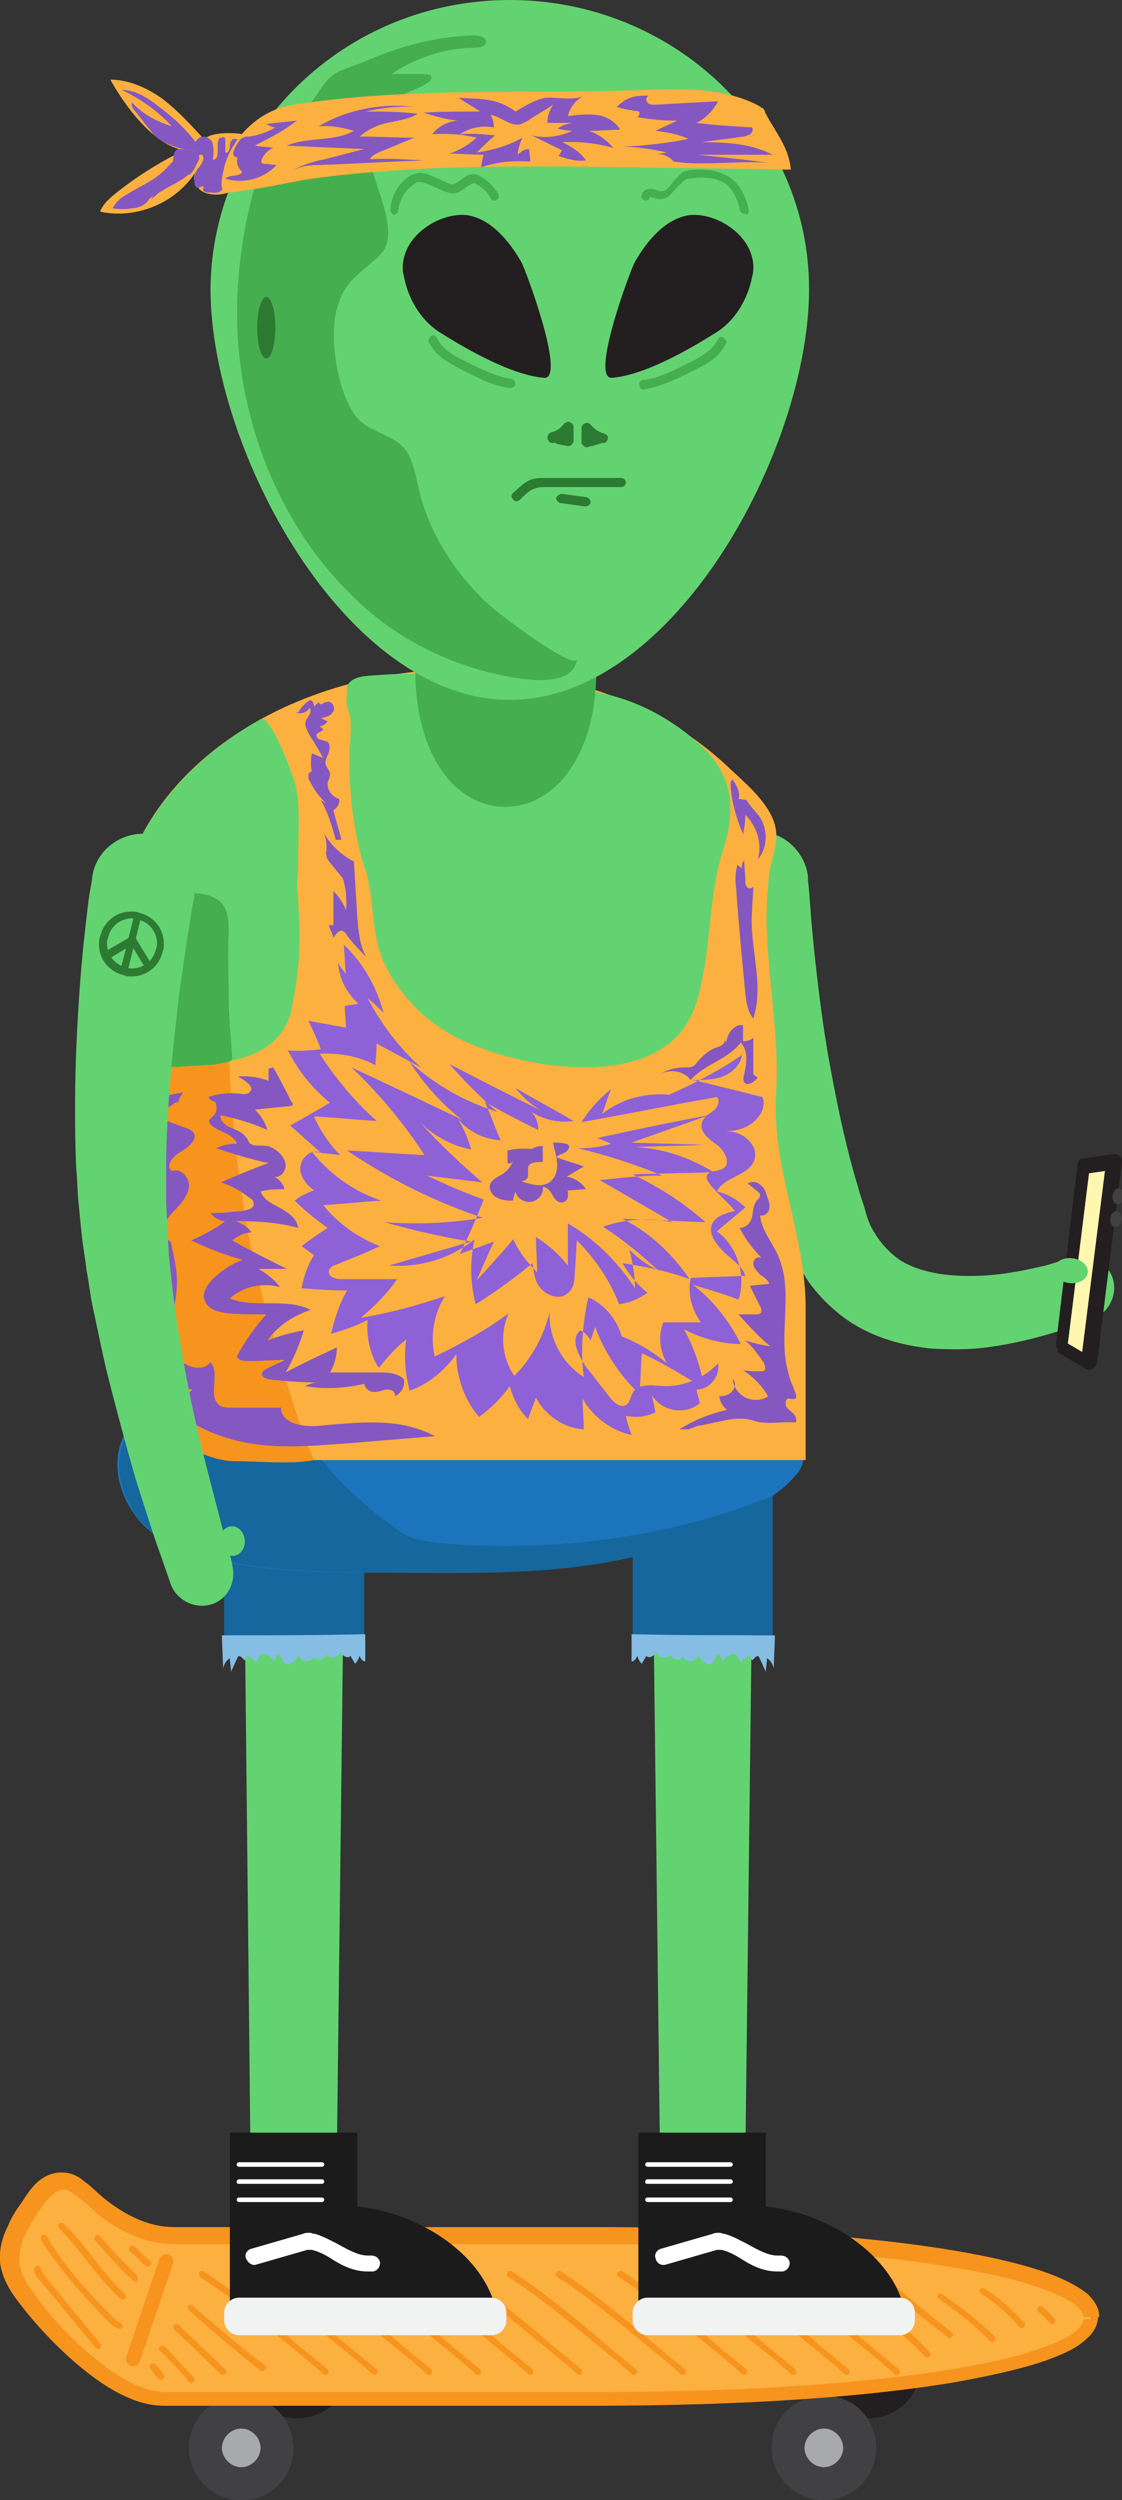 <?xml version="1.0" encoding="utf-8"?>
<!-- Generator: Adobe Illustrator 19.1.0, SVG Export Plug-In . SVG Version: 6.00 Build 0)  -->
<svg version="1.2" baseProfile="tiny" id="Layer_1" xmlns="http://www.w3.org/2000/svg" xmlns:xlink="http://www.w3.org/1999/xlink"
	 x="0px" y="0px" viewBox="-248.3 287.7 98.6 219.7" xml:space="preserve">
<rect x="-248.3" y="287.7" width="98.6" height="219.7" fill="#333333" stroke="none"/>
<g>
	<path fill="#A7A9AC" d="M-222.2,498.7c-1.7,0-3.1-1.4-3.1-3.1s1.4-3.1,3.1-3.1s3.1,1.4,3.1,3.1S-220.5,498.7-222.2,498.7z"/>
	<path fill="#231F20" d="M-222.2,493.9c0.9,0,1.7,0.8,1.7,1.7s-0.8,1.7-1.7,1.7c-0.9,0-1.7-0.8-1.7-1.7S-223.2,493.9-222.2,493.9
		 M-222.2,491c-2.5,0-4.6,2-4.6,4.6c0,2.5,2,4.6,4.6,4.6s4.6-2,4.6-4.6C-217.7,493-219.7,491-222.2,491z"/>
	<path fill="#A7A9AC" d="M-227.1,505.9c-1.7,0-3.1-1.4-3.1-3.1s1.4-3.1,3.1-3.1c1.7,0,3.1,1.4,3.1,3.1S-225.4,505.9-227.1,505.9z"/>
	<path fill="#414042" d="M-227.1,501.1c0.9,0,1.7,0.8,1.7,1.7c0,0.9-0.8,1.7-1.7,1.7c-0.9,0-1.7-0.8-1.7-1.7
		C-228.8,501.9-228,501.1-227.1,501.1 M-227.1,498.2c-2.5,0-4.6,2-4.6,4.6c0,2.5,2,4.6,4.6,4.6c2.6,0,4.6-2,4.6-4.6
		C-222.6,500.2-224.6,498.2-227.1,498.2z"/>
	<circle fill="#A7A9AC" cx="-172" cy="495.5" r="3.1"/>
	<path fill="#231F20" d="M-172,493.9c0.9,0,1.7,0.8,1.7,1.7s-0.8,1.7-1.7,1.7s-1.7-0.8-1.7-1.7S-172.9,493.9-172,493.9 M-172,491
		c-2.5,0-4.6,2-4.6,4.6c0,2.5,2,4.6,4.6,4.6c2.6,0,4.6-2,4.6-4.6C-167.4,493-169.5,491-172,491z"/>
	<circle fill="#A7A9AC" cx="-175.9" cy="502.7" r="3.1"/>
	<path fill="#414042" d="M-175.9,501.1c0.9,0,1.7,0.8,1.7,1.7c0,0.9-0.8,1.7-1.7,1.7s-1.7-0.8-1.7-1.7
		C-177.6,501.9-176.8,501.1-175.9,501.1 M-175.9,498.2c-2.5,0-4.6,2-4.6,4.6c0,2.5,2,4.6,4.6,4.6c2.5,0,4.6-2,4.6-4.6
		S-173.3,498.2-175.9,498.2z"/>
	<path fill="#FBB040" d="M-152.4,491.5c0,3.9-16.7,7.1-43.7,7.1c-1.1,0-25,0-37.7,0c-4.4,0-9.6-5.4-12-8.6c-0.8-1-1.5-2.1-1.7-3.3
		c-0.2-1.8,0.8-3.5,1.9-5c0.5-0.7,1-1.5,1.8-1.9c1.8-0.9,3.1,1,4.3,1.9c1.8,1.5,4,2.6,6.4,2.6c12.9,0,36.1,0,36.9,0
		C-169.2,484.4-152.4,487.6-152.4,491.5z"/>
	<path fill="#F7941E" d="M-152.4,491.5h-0.7c0,0.2-0.1,0.5-0.5,0.9c-0.7,0.7-2.3,1.4-4.6,2.1c-6.9,2-20.2,3.4-37.8,3.4
		c-1.1,0-25,0-37.7,0c-1.9,0-4.2-1.2-6.3-3c-2.1-1.7-4-3.8-5.1-5.4c-0.8-1-1.4-2-1.5-3c0-0.1,0-0.3,0-0.4c0-0.7,0.2-1.3,0.5-2
		c0.3-0.7,0.8-1.4,1.2-2.1c0.5-0.7,1-1.4,1.6-1.7c0.2-0.1,0.4-0.2,0.6-0.2s0.4,0.1,0.6,0.2c0.3,0.2,0.7,0.5,1.1,0.8
		c0.4,0.3,0.8,0.7,1.2,1.1c1.9,1.5,4.2,2.7,6.9,2.7l0,0v-0.7v0.7l0,0v-0.7v0.7l0,0l0,0c12.9,0,36.1,0,36.9,0
		c13.4,0,24.3,0.8,31.8,2.1c3.7,0.6,6.6,1.4,8.5,2.2c0.9,0.4,1.6,0.8,2.1,1.2c0.4,0.4,0.5,0.7,0.5,0.9h0.7h0.7c0-0.8-0.4-1.4-1-2
		c-1.1-0.9-2.8-1.7-5.2-2.4c-7.2-2.1-20.5-3.5-38.2-3.5c-0.8,0-24,0-36.9,0v0.7v-0.7l0,0l0,0c-2.2,0-4.2-1-6-2.4
		c-0.4-0.3-1-0.9-1.6-1.4c-0.3-0.2-0.6-0.5-1-0.7c-0.4-0.2-0.8-0.3-1.3-0.3c-0.4,0-0.9,0.1-1.3,0.3c-1,0.5-1.6,1.4-2.1,2.2
		c-0.5,0.7-1,1.4-1.3,2.2c-0.4,0.8-0.7,1.7-0.7,2.6c0,0.2,0,0.4,0,0.6c0.2,1.5,1,2.7,1.8,3.7c1.2,1.6,3.2,3.8,5.4,5.6
		s4.7,3.3,7.2,3.3c12.7,0,36.6,0,37.7,0c13.5,0,24.4-0.8,32-2.1c3.8-0.7,6.8-1.4,8.9-2.3c1-0.4,1.9-0.9,2.5-1.5c0.6-0.5,1-1.2,1-2
		h-0.6V491.5z"/>
	<line fill="none" x1="-236.6" y1="495" x2="-233.7" y2="486.4"/>
	<path fill="#F7941E" d="M-236,495.2l2.9-8.6c0.1-0.3-0.1-0.7-0.4-0.8c-0.3-0.1-0.7,0.1-0.8,0.4l-2.9,8.6c-0.1,0.3,0.1,0.7,0.4,0.8
		C-236.5,495.7-236.1,495.5-236,495.2"/>
	<path fill="#F7941E" d="M-230.7,487.8c2.5,1.6,4.8,3.5,7.1,5.4c1.2,1,2.5,2,3.7,3.1c0.1,0.1,0.3,0.1,0.4,0s0.1-0.3,0-0.4
		c-1.2-1-2.5-2-3.7-3.1c-2.3-1.9-4.6-3.8-7.2-5.5c-0.1-0.1-0.3-0.1-0.4,0.1C-230.8,487.5-230.8,487.7-230.7,487.8L-230.7,487.8z"/>
	<path fill="#F7941E" d="M-226.4,487.8c2.5,1.6,4.8,3.5,7.1,5.4c1.2,1,2.5,2,3.7,3.1c0.1,0.1,0.3,0.1,0.4,0s0.1-0.3,0-0.4
		c-1.2-1-2.5-2-3.7-3.1c-2.3-1.9-4.6-3.8-7.2-5.5c-0.1-0.1-0.3-0.1-0.4,0.1C-226.5,487.5-226.5,487.7-226.4,487.8L-226.4,487.8z"/>
	<path fill="#F7941E" d="M-221.6,487.8c2.5,1.6,4.8,3.5,7.1,5.4c1.2,1,2.5,2,3.7,3.1c0.1,0.1,0.3,0.1,0.4,0c0.1-0.1,0.1-0.3,0-0.4
		c-1.2-1-2.5-2-3.7-3.1c-2.3-1.9-4.6-3.8-7.2-5.5c-0.1-0.1-0.3-0.1-0.4,0.1C-221.8,487.5-221.8,487.7-221.6,487.8L-221.6,487.8z"/>
	<path fill="#F7941E" d="M-217.3,487.8c2.5,1.6,4.8,3.5,7.1,5.4c1.2,1,2.5,2,3.7,3.1c0.1,0.1,0.3,0.1,0.4,0c0.1-0.1,0.1-0.3,0-0.4
		c-1.2-1-2.5-2-3.7-3.1c-2.3-1.9-4.6-3.8-7.2-5.5c-0.1-0.1-0.3-0.1-0.4,0.1C-217.5,487.5-217.4,487.7-217.3,487.8L-217.3,487.8z"/>
	<path fill="#F7941E" d="M-212.7,487.8c2.5,1.6,4.8,3.5,7.1,5.4c1.2,1,2.5,2,3.7,3.1c0.1,0.1,0.3,0.1,0.4,0s0.1-0.3,0-0.4
		c-1.2-1-2.5-2-3.7-3.1c-2.3-1.9-4.6-3.8-7.2-5.5c-0.1-0.1-0.3-0.1-0.4,0.1C-212.9,487.5-212.8,487.7-212.7,487.8L-212.7,487.8z"/>
	<path fill="#F7941E" d="M-208.4,487.8c2.5,1.6,4.8,3.5,7.1,5.4c1.2,1,2.5,2,3.7,3.1c0.1,0.1,0.3,0.1,0.4,0c0.1-0.1,0.1-0.3,0-0.4
		c-1.2-1-2.5-2-3.7-3.1c-2.3-1.9-4.6-3.8-7.2-5.5c-0.1-0.1-0.3-0.1-0.4,0.1C-208.6,487.5-208.5,487.7-208.4,487.8L-208.4,487.8z"/>
	<path fill="#F7941E" d="M-203.6,487.8c2.5,1.6,4.8,3.5,7.1,5.4c1.2,1,2.5,2,3.7,3.1c0.1,0.1,0.3,0.1,0.4,0c0.1-0.1,0.1-0.3,0-0.4
		c-1.2-1-2.5-2-3.7-3.1c-2.3-1.9-4.6-3.8-7.2-5.5c-0.1-0.1-0.3-0.1-0.4,0.1C-203.8,487.5-203.8,487.7-203.6,487.8L-203.6,487.8z"/>
	<path fill="#F7941E" d="M-199.3,487.8c2.5,1.6,4.8,3.5,7.1,5.4c1.2,1,2.5,2,3.7,3.1c0.1,0.1,0.3,0.1,0.4,0c0.1-0.1,0.1-0.3,0-0.4
		c-1.2-1-2.5-2-3.7-3.1c-2.3-1.9-4.6-3.8-7.2-5.5c-0.1-0.1-0.3-0.1-0.4,0.1C-199.5,487.5-199.5,487.7-199.3,487.8L-199.3,487.8z"/>
	<path fill="#F7941E" d="M-193.9,487.8c2.5,1.6,4.8,3.5,7.1,5.4c1.2,1,2.5,2,3.7,3.1c0.1,0.1,0.3,0.1,0.4,0c0.1-0.1,0.1-0.3,0-0.4
		c-1.2-1-2.5-2-3.7-3.1c-2.3-1.9-4.6-3.8-7.2-5.5c-0.1-0.1-0.3-0.1-0.4,0.1C-194.1,487.5-194.1,487.7-193.9,487.8L-193.9,487.8z"/>
	<path fill="#F7941E" d="M-189.6,487.8c2.5,1.6,4.8,3.5,7.1,5.4c1.2,1,2.5,2,3.7,3.1c0.1,0.1,0.3,0.1,0.4,0c0.1-0.1,0.1-0.3,0-0.4
		c-1.2-1-2.5-2-3.7-3.1c-2.3-1.9-4.6-3.8-7.2-5.5c-0.1-0.1-0.3-0.1-0.4,0.1C-189.8,487.5-189.7,487.7-189.6,487.8L-189.6,487.8z"/>
	<path fill="#F7941E" d="M-184.9,487.8c2.5,1.6,4.8,3.5,7.1,5.4c1.2,1,2.5,2,3.7,3.1c0.1,0.1,0.3,0.1,0.4,0c0.1-0.1,0.1-0.3,0-0.4
		c-1.2-1-2.5-2-3.7-3.1c-2.3-1.9-4.6-3.8-7.2-5.5c-0.1-0.1-0.3-0.1-0.4,0.1C-185,487.5-185,487.7-184.9,487.8L-184.9,487.8z"/>
	<path fill="#F7941E" d="M-180.5,487.8c2.5,1.6,4.8,3.5,7.1,5.4c1.2,1,2.5,2,3.7,3.1c0.1,0.1,0.3,0.1,0.4,0c0.1-0.1,0.1-0.3,0-0.4
		c-1.2-1-2.5-2-3.7-3.1c-2.3-1.9-4.6-3.8-7.2-5.5c-0.1-0.1-0.3-0.1-0.4,0.1C-180.7,487.5-180.7,487.7-180.5,487.8L-180.5,487.8z"/>
	<path fill="#F7941E" d="M-174.8,488c2.6,2.4,5.5,4.3,7.8,6.8c0.1,0.1,0.3,0.1,0.4,0c0.1-0.1,0.1-0.3,0-0.4
		c-2.4-2.6-5.3-4.5-7.9-6.9c-0.1-0.1-0.3-0.1-0.4,0C-175,487.7-175,487.9-174.8,488L-174.8,488z"/>
	<path fill="#F7941E" d="M-170.3,488.3c0.2,0.6,0.7,1,1.1,1.4c1.4,1.2,2.8,2.3,4.2,3.4c0.1,0.1,0.3,0.1,0.4-0.1
		c0.1-0.1,0.1-0.3-0.1-0.4c-1.4-1.1-2.8-2.2-4.2-3.4c-0.4-0.3-0.8-0.7-0.9-1.1c-0.1-0.2-0.2-0.3-0.4-0.2
		C-170.3,487.9-170.4,488.1-170.3,488.3L-170.3,488.3z"/>
	<path fill="#F7941E" d="M-165.8,489.7c1.6,1.1,3.1,2.3,4.5,3.7c0.1,0.1,0.3,0.1,0.4,0c0.1-0.1,0.1-0.3,0-0.4
		c-1.4-1.4-3-2.6-4.6-3.7c-0.1-0.1-0.3-0.1-0.4,0.1C-166,489.4-165.9,489.6-165.8,489.7L-165.8,489.7z"/>
	<path fill="#F7941E" d="M-162,489.3c1.2,0.8,2.4,1.8,3.3,2.9c0.1,0.1,0.3,0.1,0.4,0c0.1-0.1,0.1-0.3,0-0.4c-1-1.1-2.2-2.2-3.5-3
		c-0.1-0.1-0.3-0.1-0.4,0.1C-162.2,489-162.2,489.2-162,489.3L-162,489.3z"/>
	<path fill="#F7941E" d="M-157.1,490.8c0.4,0.3,0.7,0.6,1,1c0.1,0.1,0.3,0.2,0.4,0.1c0.1-0.1,0.2-0.3,0.1-0.4
		c-0.3-0.4-0.7-0.8-1.1-1.1c-0.1-0.1-0.3-0.1-0.4,0.1C-157.2,490.5-157.2,490.7-157.1,490.8L-157.1,490.8z"/>
	<path fill="#F7941E" d="M-231.7,490.7c2,1.8,4.1,3.6,6.3,5.3c0.1,0.1,0.3,0.1,0.4-0.1c0.1-0.1,0.1-0.3-0.1-0.4
		c-2.2-1.7-4.2-3.4-6.3-5.2c-0.1-0.1-0.3-0.1-0.4,0C-231.8,490.4-231.8,490.6-231.7,490.7L-231.7,490.7z"/>
	<path fill="#F7941E" d="M-233,492.4c1.4,1.3,2.7,2.6,4.1,3.9c0.1,0.1,0.3,0.1,0.4,0c0.1-0.1,0.1-0.3,0-0.4
		c-1.4-1.3-2.7-2.6-4.1-3.9c-0.1-0.1-0.3-0.1-0.4,0C-233.1,492.1-233.1,492.3-233,492.4L-233,492.4z"/>
	<path fill="#F7941E" d="M-234.2,494.3c0.9,0.9,1.7,1.7,2.5,2.7c0.1,0.1,0.3,0.1,0.4,0c0.1-0.1,0.1-0.3,0-0.4
		c-0.8-0.9-1.7-1.8-2.5-2.7c-0.1-0.1-0.3-0.1-0.4,0C-234.4,494-234.4,494.2-234.2,494.3L-234.2,494.3z"/>
	<path fill="#F7941E" d="M-235.1,495.8c0.2,0.3,0.4,0.6,0.7,0.9c0.1,0.1,0.3,0.2,0.4,0.1s0.2-0.3,0.1-0.4c-0.2-0.3-0.4-0.6-0.7-0.9
		c-0.1-0.1-0.3-0.2-0.4-0.1C-235.2,495.5-235.2,495.7-235.1,495.8L-235.1,495.8z"/>
	<path fill="#F7941E" d="M-237.3,489.3c-2-1.8-3.4-4.3-5.4-6.2c-0.1-0.1-0.3-0.1-0.4,0c-0.1,0.1-0.1,0.3,0,0.4
		c1.9,1.9,3.3,4.3,5.4,6.2c0.1,0.1,0.3,0.1,0.4,0C-237.2,489.6-237.2,489.4-237.3,489.3L-237.3,489.3z"/>
	<path fill="#F7941E" d="M-237.7,491.8c-0.3-0.1-0.5-0.3-0.8-0.6c-2.1-2.1-4.2-4.4-5.7-7c-0.1-0.1-0.3-0.2-0.4-0.1
		c-0.1,0.1-0.2,0.3-0.1,0.4c1.6,2.6,3.7,4.9,5.8,7.1c0.3,0.3,0.6,0.6,1,0.7c0.2,0.1,0.3,0,0.4-0.2
		C-237.5,492.1-237.6,491.9-237.7,491.8L-237.7,491.8z"/>
	<path fill="#F7941E" d="M-239.5,493.6c-1.6-1.9-3.2-3.9-4.8-5.8c-0.2-0.3-0.4-0.5-0.4-0.7s-0.2-0.3-0.3-0.3c-0.2,0-0.3,0.2-0.3,0.3
		c0,0.5,0.3,0.8,0.6,1.1c1.6,1.9,3.2,3.9,4.8,5.8c0.1,0.1,0.3,0.2,0.4,0C-239.4,494-239.4,493.8-239.5,493.6L-239.5,493.6z"/>
	<path fill="#F7941E" d="M-235.1,486.4c-0.5-0.4-0.9-0.9-1.4-1.3c-0.1-0.1-0.3-0.1-0.4,0c-0.1,0.1-0.1,0.3,0,0.4
		c0.5,0.4,0.9,0.9,1.4,1.3c0.1,0.1,0.3,0.1,0.4,0C-235,486.7-235,486.5-235.1,486.4L-235.1,486.4z"/>
	<path fill="#F7941E" d="M-236.3,487.6c-1.1-1.1-2.2-2.2-3.2-3.4c-0.1-0.1-0.3-0.2-0.4,0c-0.1,0.1-0.2,0.3,0,0.4
		c1,1.2,2.1,2.4,3.3,3.5c0.1,0.1,0.3,0.1,0.4,0C-236.2,487.9-236.2,487.7-236.3,487.6L-236.3,487.6z"/>
	<polygon fill="#63D371" points="-182.1,419 -182.9,485.4 -190.2,485.4 -191,419 	"/>
	<rect x="-192.7" y="417.7" fill="#16679E" width="12.3" height="13.7"/>
	<rect x="-192.2" y="475.1" fill="#1B1B1B" width="11.2" height="15.7"/>
	<path fill="#1B1B1B" d="M-168.6,492.5c0-6.4-7.5-11-13.9-11c-6.4,0-9.2,4.7-9.2,11H-168.6z"/>
	<path fill="#F1F2F2" d="M-191.4,492.9h22.2c0.7,0,1.3-0.6,1.3-1.3v-0.7c0-0.7-0.6-1.3-1.3-1.3h-22.2c-0.7,0-1.3,0.6-1.3,1.3v0.7
		C-192.7,492.3-192.1,492.9-191.4,492.9z"/>
	<path fill="#FFFFFF" d="M-189.8,486.7l4.5-1.3c0.1,0,0.2,0,0.2,0h0.2c0.5,0.1,1.1,0.4,1.6,0.7c0.9,0.6,2,1.2,3.3,1.2
		c0.2,0,0.3,0,0.5,0c0.4-0.1,0.6-0.4,0.6-0.8c-0.1-0.4-0.4-0.6-0.8-0.6c-0.1,0-0.2,0-0.3,0c-0.8,0-1.7-0.5-2.6-1
		c-0.6-0.3-1.3-0.7-2-0.9c-0.2,0-0.3-0.1-0.5-0.1s-0.4,0-0.6,0.1l-4.5,1.3c-0.4,0.1-0.6,0.5-0.5,0.8
		C-190.6,486.6-190.2,486.8-189.8,486.7L-189.8,486.7z"/>
	<path fill="#FFFFFF" d="M-191.4,479.6h7.3c0.1,0,0.2-0.1,0.2-0.2c0-0.1-0.1-0.2-0.2-0.2h-7.3c-0.1,0-0.2,0.1-0.2,0.2
		C-191.6,479.6-191.5,479.6-191.4,479.6"/>
	<path fill="#FFFFFF" d="M-191.4,478.1h7.3c0.1,0,0.2-0.1,0.2-0.2c0-0.1-0.1-0.2-0.2-0.2h-7.3c-0.1,0-0.2,0.1-0.2,0.2
		C-191.6,478-191.5,478.1-191.4,478.1"/>
	<path fill="#FFFFFF" d="M-191.4,481.2h7.3c0.1,0,0.2-0.1,0.2-0.2c0-0.1-0.1-0.2-0.2-0.2h-7.3c-0.1,0-0.2,0.1-0.2,0.2
		C-191.6,481.1-191.5,481.2-191.4,481.2"/>
	<path fill="#63D371" d="M-177.3,365c0,0,0.1,0.8,0.2,2.3c0.1,1.5,0.3,3.6,0.6,6.2c0.3,2.6,0.7,5.6,1.3,8.7c0.6,3.2,1.3,6.5,2.3,9.8
		c0.2,0.8,0.5,1.5,0.7,2.3c0.1,0.4,0.3,0.9,0.4,1.1c0.1,0.2,0.2,0.4,0.4,0.7c0.6,1,1.4,1.8,2.3,2.4c2,1.2,4.7,1.4,7,1.3
		s4.4-0.6,5.7-0.9c1.4-0.4,2.1-0.7,2.1-0.6c1.4-0.6,3.1,0.1,3.7,1.5c0.6,1.4-0.1,3.1-1.5,3.7c-0.1,0-1,0.4-2.6,1
		c-1.6,0.5-3.9,1.2-6.9,1.6c-1.5,0.2-3.1,0.2-4.9,0.1c-1.8-0.2-3.8-0.6-5.8-1.6c-1-0.5-1.9-1.1-2.8-1.9c-0.9-0.8-1.7-1.7-2.3-2.6
		c-0.3-0.5-0.6-1-0.9-1.6c-0.3-0.6-0.4-0.9-0.6-1.4l-0.1-0.2v-0.1l0,0l-0.1-0.2l-0.1-0.3l-0.2-0.7l-0.5-1.3
		c-2.4-7-3.9-14.1-4.9-19.5c-0.5-2.7-0.8-4.9-1-6.5c-0.1-0.8-0.2-1.4-0.2-1.9c0-0.4-0.1-0.7-0.1-0.7c-0.3-2.4,1.5-4.6,3.9-4.9
		c2.4-0.3,4.6,1.5,4.9,3.9V365L-177.3,365z"/>
	<polygon fill="#FFF7B0" points="-155.1,406 -153.1,390.2 -150.4,389.8 -152.6,407.5 	"/>
	<path fill="#231F20" d="M-155.1,406l0.6,0.1l1.9-15.3l1.4-0.2l-2,15.9l-1.7-1L-155.1,406l0.6,0.1L-155.1,406l-0.3,0.5l2.5,1.5
		c0.2,0.1,0.4,0.1,0.6,0c0.2-0.1,0.3-0.3,0.4-0.5l2.2-17.7c0-0.2,0-0.4-0.2-0.5c-0.1-0.1-0.3-0.2-0.5-0.2l-2.7,0.4
		c-0.3,0-0.5,0.3-0.5,0.5l-1.9,15.8c0,0.2,0.1,0.5,0.3,0.6L-155.1,406z"/>
	
		<ellipse transform="matrix(0.122 -0.993 0.993 0.122 -521.844 195.644)" fill="#414042" cx="-150.3" cy="392.9" rx="0.7" ry="0.5"/>
	
		<ellipse transform="matrix(0.122 -0.993 0.993 0.122 -524.007 197.204)" fill="#414042" cx="-150.5" cy="394.9" rx="0.7" ry="0.5"/>
	
		<ellipse transform="matrix(-0.994 -0.11 0.11 -0.994 -351.507 779.387)" fill="#63D371" cx="-154.3" cy="399.4" rx="1.5" ry="1.1"/>
	<polygon fill="#63D371" points="-218,419 -218.8,485.4 -226.2,485.4 -226.9,419 	"/>
	<rect x="-228.6" y="419" fill="#16679E" width="12.3" height="13.7"/>
	<path fill="#1C75BC" d="M-204.2,414.1c0.1,0,0.3,0,0.4,0.1c4.3,0.6,8.6,0.9,12.8,0.9c2.1,0,4-0.5,6-0.7c2-0.2,4.1-0.1,6.1,0.1
		c0.3,0,0.7,0.1,0.9,0.4c0.5,0.7,0.3,1.5-0.1,2.1c-0.3,0.4-0.7,0.8-1.1,1.2c-3.7,3.2-9.1,4.5-13.8,5.5c-7.4,1.6-15.1,2.2-22.7,2.2
		c-6.8,0-16.3-0.3-20.1-4.3c-3.1-3.3-3.6-9.4,3.2-11.1c1.4-0.4,2.9-0.4,4.4-0.4C-219.7,410.2-212.2,412.8-204.2,414.1z"/>
	<path fill="#16679E" d="M-235.7,421.6c-3.6-3.8-3.4-11.3,6.7-11.5c4.3-0.1,6,1.3,7.3,3.5c1.9,3.1,4.4,5.6,7.9,8.2
		c0.5,0.4,1.1,0.8,1.9,1.1c0.7,0.2,1.5,0.3,2.3,0.4c10.5,0.9,20.8-0.7,29.3-4.2c-4.1,3-8.1,4.6-13.7,5.7c-6.9,1.4-14.4,1.1-21.7,1.1
		C-222.4,425.8-231.9,425.6-235.7,421.6z"/>
	<path fill="#FBB040" d="M-180.9,369.8c-0.1-1.8,0-3.5,0.2-5.3c0.2-1.5,0.9-2.8,0.5-4.3c-0.5-1.9-2.5-3.6-3.9-4.9
		c-6.2-6-15.1-8.8-23.7-8.8c-16.6,0.1-30.2,10.4-30.2,23.2c0.3,4.7,0.6,9.4,1,14.2c0.6,8,1.1,16.1,1.7,24.1c0,0.7,0,1.6,0.1,2.3
		c0.3,1,1.4,2.1,2.2,2.7c1.9,1.7,4.4,2.9,7,3c1.8,0,3.5,0,5.3,0c4.2,0,8.3,0,12.5,0c7.9,0,15.8,0,23.7,0c2.3,0,4.7,0,7,0
		c0,0,0-12.6,0-13.4c0-6.4-3-12.3-2.6-18.8C-179.8,379.2-180.7,374.5-180.9,369.8z"/>
	<path fill="#63D371" d="M-222.1,363c0-2.1,0.2-4.2-0.2-6.2c-0.1-0.6-2.2-6.4-3.1-5.9c-7.6,4.3-12.6,11.1-12.6,18.8l0.8,11.5
		c0.6,0.1,1.3,0.1,1.9,0.1c4.5,0,11.8,0.5,12.7-5.3c0.3-1.7,0.6-3.4,0.6-5.2c0.1-1.8-0.1-3.7-0.2-5.5
		C-222.1,364.6-222.1,363.8-222.1,363z"/>
	<path fill="#F7941E" d="M-220.7,416c-2.1,0.4-4.7,0.1-6.9,0.1c-2.2,0-4.8-1.4-6.4-2.8c-1.4-1.2-1.1-3.5-1.2-5.3
		c-0.2-2.2-0.3-4.5-0.5-6.7c-0.3-4.4-0.7-8.8-1-13.2c-0.3-3.8-0.6-7.5-0.9-11.3c-0.2-3.2-1.3-6.6,2.3-8c1.3-0.5,2.8-0.6,4.2-0.5
		c1,0.1,2.1,0.3,2.5,1.2c0.2,0.4,0.2,1,0.2,1.5c0,7.3,0.3,14.7,1.4,22c1.1,7.4,3.3,14.4,5.6,21.6C-221.1,415-220.9,415.5-220.7,416z
		"/>
	<path fill="#45AF4F" d="M-235.2,381.5c1.7,0,3.3-0.1,5-0.2c0.4,0,2-0.2,2.2-0.4c0.1-0.1,0.1-0.3,0.1-0.4c-0.1-1.7-0.3-3.3-0.3-5
		c0-1.9-0.1-3.9,0-5.8c0-0.6,0-1.3-0.2-1.9c-0.4-1.2-1.6-1.5-2.5-1.6c-1.4-0.1-2.9-0.1-4.2,0.6c-1.6,0.8-2.3,2.2-2.5,3.8
		c-0.2,1.2,0.1,2.7,0.2,3.9c0.1,2.3,0.3,4.5,0.4,6.8v0.1h0.2C-236.4,381.5-235.8,381.5-235.2,381.5z"/>
	<path fill="#63D371" d="M-216.9,361.5c0.2,0.9,0.4,1.8,0.7,2.6c0.9,2.9,0.4,5.9,1.9,8.7c1.4,2.7,3.7,4.9,6.4,6.2
		c5.1,2.5,15.9,4.5,19.8-1.1c0.9-1.3,1.3-3,1.6-4.6c0.7-3.7,0.6-7.5,1.8-11.1c1-3.2,0.9-6.1-1.7-8.7c-2.8-2.7-6.4-4.6-10.3-5.1
		c-4.7-0.6-9.3-1.5-14.1-1.5c-1.3,0-2.6,0-4,0.1c-0.9,0.1-2.2,0-2.8,0.7l-0.2,0.2v0.3c0,0.5-0.1,1.1,0,1.6c0.1,0.4,0.3,0.8,0.3,1.2
		c0.1,1.1-0.1,2.1-0.1,3.2C-217.6,356.7-217.4,359.1-216.9,361.5z"/>
	<path fill="#45AF4F" d="M-211.9,332.8l0.1,13.9c0,7.3,3.5,11.9,7.9,11.9c4.4,0,8-4.6,8-11.9v-13.9H-211.9z"/>
	<path fill="#FBB040" d="M-225.9,302.2c0.5-1-0.1-2.4-1.1-2.7c-0.4-0.1-0.9-0.1-1.3-0.1c-0.7,0-1.5,0.1-2.1,0.5
		c-1.1-1.2-2.3-2.5-3.6-3.5c-1.4-1-3-1.7-4.6-1.7c1.2,2.2,3.8,5.8,6.5,6.2c-2.1,1-4,2.2-5.8,3.6c-0.6,0.5-1.3,1-1.6,1.8
		c3.2,0.7,6.7-0.8,8.4-3.5c-0.3,0.5-0.1,1.1,0.3,1.5s1,0.5,1.5,0.5c1.2,0,2.5-0.7,3.1-1.8c0.2-0.3,0.2-0.6,0.2-1"/>
	<path fill="#8557C1" d="M-231,300c-0.2,0.3-0.3,0.7-0.2,1c-0.4-0.1-0.9-0.2-1.3-0.2c-0.1,0-0.3,0-0.4,0.2c-0.1,0.1-0.1,0.2-0.1,0.3
		c-0.1,0.3-0.1,0.6-0.1,1c0,0.2,0,0.4-0.1,0.6c-0.1,0.2-0.2,0.4-0.4,0.6c-0.8,0.8-2.1,1.2-2.7,2.2c0.5-0.3,1-0.6,1.5-0.8
		c-0.1,0.1-0.2,0.2-0.2,0.3c0.5-0.4,0.9-0.8,1.4-1.2c0.6-0.5,1.2-1.1,1.2-1.8c-0.1,0.1-0.2,0.2-0.4,0.3c0.3-0.2,0.5-0.4,0.8-0.5
		c0,0.2,0,0.4,0,0.6c0-0.3,0.1-0.7,0.3-1c0.2,0.1,0.2,0.5,0.2,0.7c-0.1,0.3-0.2,0.5-0.2,0.8c0.5-0.4,0.8-1.1,0.8-1.7
		c0.1-0.1,0.2-0.1,0.4-0.1c0.1,0.2,0.1,0.4,0,0.6c-0.1,0.2-0.2,0.4-0.4,0.6c-0.3,0.4-0.4,0.8-0.3,1.3c0,0.2,0.1,0.4,0.3,0.4
		c0.2,0,0.3-0.2,0.5-0.1c0,0.1-0.1,0.3,0,0.4l0.2,0.1c0.3,0,0.8,0.1,1.1,0c0.2-0.1,0.3-0.2,0.5-0.4c0.4-0.4,0.8-0.9,1.1-1.4
		c0.4-0.5,0.7-1,0.6-1.6c0-0.5-0.1-1.2-0.7-1.3h-0.2c-0.2,0.1-0.3,0.4-0.3,0.6c0,0.3-0.1,0.6-0.3,0.6h-0.1V301c0-0.3,0-0.5,0-0.8
		c0-0.1,0-0.2,0-0.3c0-0.1-0.2-0.2-0.3-0.1h-0.2c-0.3,0.4-0.1,1.1-0.2,1.6c-0.1,0.2-0.2,0.4-0.4,0.3c0.1-0.4,0.1-1.3-0.1-1.6
		C-230.1,299.6-230.7,299.6-231,300z"/>
	<path fill="#63D371" d="M-177.2,313.1c0,14-11.8,36.1-26.3,36.1s-26.3-22.1-26.3-36.1c0.1-14,11.8-25.4,26.3-25.4
		S-177.2,299.1-177.2,313.1z"/>
	<path fill="#45AF4F" d="M-197.6,345.6c-0.4,3.5-8.3,1.1-10,0.5c-3.5-1.2-6.9-3.2-9.7-6c-5.7-5.5-9.5-13.7-10.1-22.6
		c-0.4-6.2,0.9-12.8,3.1-18.2c0.5-1.3,1.9-1.4,2.9-2.2c1-0.8,1.4-2.2,2.5-2.9c0.8-0.5,2-0.8,2.9-1.2c3-1.3,6.1-2.1,9.4-2.2
		c0.4,0,1.1,0.2,1,0.6c0,0.4-0.6,0.5-1,0.5c-2.6,0-5.2,0.9-7.3,2.3c1,0,1.9,0,2.9,0c0.3,0,0.7,0.1,0.6,0.4c0,0.1-0.1,0.2-0.2,0.3
		c-1,0.7-2.4,1-3.4,1.7c-1.3,0.9-1.9,2.6-1.9,4.1c-0.1,2.6,3.1,7.3,1,9.4c-1.7,1.7-3.3,2.2-3.9,5.2c-0.5,2.6,0.2,6.5,1.5,8.6
		c1.2,1.9,3.3,1.7,4.6,3.3c0.7,0.9,0.9,2.2,1.2,3.4c0.8,3.7,3,7.1,5.4,9.5C-205.6,340.9-197.7,346.8-197.6,345.6z"/>
	<path fill="#2D7A33" d="M-199.7,326.2c0.5-0.2,1-0.5,1.4-1c0,0.4,0,0.9,0,1.3c-0.4-0.1-0.8-0.2-1.1-0.3"/>
	<path fill="#2D7A33" d="M-199.6,326.6c0.6-0.2,1.2-0.6,1.6-1.1l-0.3-0.3h-0.4c0,0.4,0,0.9,0,1.3h0.4l0.1-0.4
		c-0.4-0.1-0.8-0.2-1.1-0.3c-0.2,0-0.4,0.1-0.5,0.3C-199.9,326.4-199.8,326.6-199.6,326.6c0.4,0.2,0.8,0.2,1.2,0.3
		c0.1,0,0.2,0,0.3-0.1c0.1-0.1,0.2-0.2,0.2-0.3c0-0.4,0-0.9,0-1.3c0-0.2-0.1-0.3-0.3-0.4s-0.3,0-0.5,0.1c-0.3,0.4-0.7,0.7-1.2,0.8
		c-0.2,0.1-0.3,0.3-0.3,0.5C-200.1,326.6-199.8,326.7-199.6,326.6L-199.6,326.6z"/>
	<path fill="#2D7A33" d="M-195.3,326.2c-0.5-0.2-1-0.5-1.4-1c0,0.4,0,0.9,0,1.3c0.4-0.1,0.8-0.2,1.1-0.3"/>
	<path fill="#2D7A33" d="M-195.2,325.8c-0.4-0.1-0.9-0.4-1.2-0.8c-0.1-0.1-0.3-0.2-0.5-0.1c-0.2,0.1-0.3,0.2-0.3,0.4
		c0,0.4,0,0.9,0,1.3c0,0.1,0.1,0.2,0.2,0.3c0.1,0.1,0.2,0.1,0.3,0.1c0.4-0.1,0.8-0.2,1.1-0.3c0.2,0,0.4-0.3,0.3-0.5
		c0-0.2-0.3-0.4-0.5-0.3c-0.4,0.1-0.8,0.2-1.1,0.3l0.1,0.4h0.4c0-0.4,0-0.9,0-1.3h-0.4l-0.2,0.2c0.4,0.5,1,0.9,1.6,1.1
		c0.2,0.1,0.4,0,0.5-0.3C-194.8,326.1-194.9,325.9-195.2,325.8L-195.2,325.8z"/>
	<path fill="#2D7A33" d="M-193.7,329.7c-2.2,0-4.4,0-6.6,0h-0.1c-0.3,0-0.7,0-1.1,0.1c-0.7,0.2-1.2,0.8-1.7,1.2
		c-0.2,0.2-0.2,0.4,0,0.6c0.2,0.2,0.4,0.2,0.6,0c0.5-0.5,0.9-0.9,1.4-1c0.2-0.1,0.5-0.1,0.8-0.1h0.1c2.2,0,4.4,0,6.6,0
		c0.2,0,0.4-0.2,0.4-0.4C-193.3,329.9-193.5,329.7-193.7,329.7L-193.7,329.7z"/>
	<path fill="#231F20" d="M-212.7,310c-0.2,0.6-0.3,1.3-0.1,2c0.4,2.1,1.6,4,3.3,5c3.5,2.2,6.7,3.7,9,3.9c2,0.2-1.6-9.5-2-10.2
		c-1.1-1.9-2.7-3.8-4.8-4.1C-209.4,306.4-212,307.9-212.7,310z"/>
	<path fill="#45AF4F" d="M-210.6,317.8c0.6,1.2,1.8,1.8,2.7,2.3c1.4,0.7,2.8,1.5,4.4,1.7c0.2,0,0.4-0.1,0.5-0.3
		c0-0.2-0.1-0.4-0.3-0.5c-1.4-0.2-2.8-0.9-4.2-1.6c-1-0.5-1.9-1-2.4-2c-0.1-0.2-0.3-0.3-0.5-0.2
		C-210.6,317.4-210.7,317.6-210.6,317.8L-210.6,317.8z"/>
	<path fill="#45AF4F" d="M-213.3,306.2c0.1-1,0.7-1.9,1.5-2.4c0.1-0.1,0.2-0.1,0.4-0.1c0.3,0,0.7,0.2,1.2,0.4c0.5,0.2,1,0.5,1.6,0.6
		h0.1c0.5,0,0.8-0.3,1.1-0.5c0.3-0.2,0.6-0.4,0.7-0.4h0.1c0.6,0.3,1.1,0.7,1.4,1.3c0.1,0.2,0.3,0.3,0.5,0.2s0.3-0.3,0.2-0.5
		c-0.4-0.8-1.1-1.4-1.8-1.7c-0.1-0.1-0.3-0.1-0.4-0.1c-0.5,0-0.8,0.3-1.1,0.5c-0.3,0.2-0.6,0.4-0.7,0.4l0,0c-0.4,0-0.8-0.3-1.3-0.5
		c-0.5-0.2-1-0.5-1.6-0.5c-0.3,0-0.5,0.1-0.8,0.2c-1,0.6-1.7,1.7-1.8,3c0,0.2,0.1,0.4,0.4,0.5C-213.5,306.5-213.3,306.4-213.3,306.2
		L-213.3,306.2z"/>
	<path fill="#231F20" d="M-182.3,310c0.2,0.6,0.3,1.3,0.1,2c-0.4,2.1-1.6,4-3.3,5c-3.5,2.2-6.7,3.7-9,3.9c-2,0.2,1.6-9.5,2-10.2
		c1.1-1.9,2.7-3.8,4.8-4.1C-185.6,306.4-183,307.9-182.3,310z"/>
	<path fill="#45AF4F" d="M-185.2,317.5c-0.4,0.9-1.4,1.5-2.4,2c-1.4,0.7-2.7,1.4-4.2,1.6c-0.2,0-0.4,0.2-0.3,0.5
		c0,0.2,0.2,0.4,0.5,0.3c1.6-0.3,3-1,4.4-1.7c1-0.5,2.1-1.1,2.7-2.3c0.1-0.2,0-0.4-0.2-0.5C-184.8,317.2-185.1,317.3-185.2,317.5
		L-185.2,317.5z"/>
	<path fill="#45AF4F" d="M-182.5,306.2c-0.2-1.2-0.8-2.4-1.8-3c-0.7-0.4-1.5-0.6-2.3-0.6c-0.4,0-0.9,0-1.3,0.1
		c-0.3,0-0.5,0.2-0.7,0.4c-0.3,0.3-0.6,0.6-0.8,0.9c-0.2,0.3-0.5,0.5-0.6,0.5h-0.2c-0.1,0-0.2,0-0.4-0.1c-0.1,0-0.3-0.1-0.5-0.1
		c-0.1,0-0.3,0-0.5,0.1c-0.1,0.1-0.3,0.2-0.3,0.4c-0.1,0.2,0,0.4,0.2,0.5c0.2,0.1,0.4,0,0.5-0.2V305l0,0l0,0l0,0l0,0l0,0l0,0l0,0
		c0,0,0.2,0,0.3,0.1c0.2,0,0.3,0.1,0.6,0.1c0.2,0,0.3,0,0.5-0.1c0.3-0.1,0.4-0.3,0.6-0.5c0.3-0.3,0.5-0.6,0.8-0.8
		c0.2-0.3,0.5-0.4,0.5-0.4c0.4,0,0.8-0.1,1.2-0.1c0.7,0,1.3,0.1,1.9,0.4c0.8,0.4,1.3,1.4,1.5,2.4c0,0.2,0.2,0.4,0.5,0.4
		C-182.6,306.7-182.5,306.4-182.5,306.2L-182.5,306.2z"/>
	<path fill="#FBB040" d="M-179.4,302.6c-4.3-0.1-8.6-0.1-12.8-0.2c-9.6-0.1-19.1-0.3-28.7,1c-2,0.3-3.9,0.8-5.8,1
		c-0.5,0.1-1.6,0.4-2,0c-0.3-0.4,0-1.5,0.1-2c0.7-2.7,3.2-5.1,6.1-5.5c10.3-1.6,20.7-0.9,31-1.3c3.3-0.1,6.7-0.2,9.7,1.3
		c0.2,0.1,0.3,0.2,0.5,0.3s0.2,0.3,0.3,0.5c0.9,1.7,2,2.9,2.2,4.9"/>
	<path fill="#8557C1" d="M-231.1,300.2c-0.9-1.2-2-2.2-3.2-3.1c-1-0.8-2.1-1.5-3.3-1.5c1.7,0.8,3.2,1.9,4.4,3.2
		c-1.3-0.4-2.6-1.1-3.5-2.1c-0.1,0.3,0.1,0.6,0.3,0.8c0.4,0.5,0.7,0.9,1.1,1.4c0.2,0.2,0.3,0.4,0.5,0.6c0.8,0.8,2,1.2,3.1,1.4
		c0.2,0,0.4,0.1,0.6,0.1c0.2,0,0.4-0.2,0.4-0.3C-230.8,300.4-230.9,300.1-231.1,300.2"/>
	<path fill="#8557C1" d="M-232.5,301.5c-0.5,0.2-0.8,0.6-1.2,1c-0.9,1-2.2,1.5-3.3,2.2c-0.6,0.3-1.1,0.7-1.4,1.3
		c0.6,0.1,1.2,0.1,1.7,0c0.3,0,0.7-0.1,1-0.3c0.2-0.1,0.4-0.3,0.5-0.5c0.3-0.3,0.7-0.5,1.1-0.7c0.6-0.4,1.3-0.7,1.9-1.1
		c0.6-0.4,1.1-1,1.4-1.7v-0.3l-0.2-0.2c-0.6-0.1-1.2,0-1.7,0.3"/>
	<path fill="#8557C1" d="M-199.2,301.4c0.8,0.3,1.6,0.5,2.4,0.4c-0.5-0.7-1.2-1.2-2.1-1.6c1.5-0.1,3.1,0.1,4.5,0.5
		c-0.6-0.7-1.4-1.3-2.2-1.5c0.9,0,1.9-0.1,2.8-0.1c-0.4-0.7-1.2-1.2-2.1-1.3c-0.8-0.1-1.7,0-2.5,0.1c0.2-0.8,0.7-1.4,1.4-1.8
		c-0.8,0.5-2.5,0.1-3.4,0.2c-1,0.2-1.7,0.7-2.6,1.2c-1.6-1.2-3.1-1.1-5-1.2c0.6,0.4,1.3,0.8,1.9,1.2c-1.7,0-3.3,0-5,0.1
		c1,0.3,2,0.6,3,0.7c-0.9,0.1-1.7,0.5-2.2,1.2c1.3-0.1,2.6,0,3.9,0.3c-0.7,0.6-1.5,1.1-2.4,1.4c1,0,2,0.1,3,0.1
		c-0.1,0.4-0.2,0.8-0.2,1.1c1.4-0.5,2.9-0.6,4.3-0.5c0-0.4-0.1-0.8-0.1-1.1c-0.4,0-0.7,0.2-1,0.5c0-0.5,0.2-1,0.4-1.5
		c-1.2,0.7-2.6,1.1-4,1.3c0.5-0.5,1-1,1.6-1.5c-1-0.1-2.1-0.2-3.1-0.1c0.9-0.6,2-0.8,3-0.6c0-0.4-0.1-0.8-0.3-1.1
		c0.9,0.1,1.8,1.1,2.7,0.8c0.2-0.1,0.4-0.2,0.6-0.3c0.7-0.5,1.5-0.9,2.2-1.4c-0.3,0.5-0.5,1-0.5,1.6c0.7,0,1.4,0,2.2,0
		c-0.5,0.1-0.9,0.2-1.3,0.5c0.4,0.1,0.9,0.2,1.3,0.2c-1.1,0.5-2.4,0.7-3.6,0.4c0.9,0.4,1.8,0.9,2.7,1.3"/>
	<path fill="#8557C1" d="M-192.1,297.5c0,0.2,0,0.4-0.2,0.5c1.2,0.2,2.3,0.3,3.5,0.3c-0.6,0.3-1.3,0.6-1.9,0.9c1,0.1,2,0.3,2.9,0.7
		c-1.9,0.4-3.9,0.6-5.8,0.7c1.3,0,2.6,0.2,3.9,0.5c-0.4,0.1-0.8,0.1-1.2,0.2c0.6-0.2,1.4,0.1,1.8,0.6c2.6,0.4,5.6-0.1,8.3,0.1
		c-2.2-0.3-4.2-0.5-6.2-0.7c2.2,0,4.4,0,6.6,0c-1.9-1-4.1-1.1-6.2-1.1c1.2-0.2,2.4-0.3,3.6-0.5c0.2,0,0.4-0.1,0.6-0.2
		c0.2-0.1,0.3-0.4,0.2-0.6c-1.6-0.1-3.3-0.2-4.9-0.4c0.8-0.4,1.5-1.1,1.9-1.9c-1.8,0.1-3.6,0.2-5.5,0.3c-0.3,0-0.6,0-0.7-0.2
		c-0.2-0.2-0.1-0.5,0.1-0.6c-1.2,0-1.9,0.1-2.8,1C-193.5,297.3-192.8,297.4-192.1,297.5z"/>
	<path fill="#8557C1" d="M-211.9,297.1c-1.5-0.1-2.9,0.1-4.3,0.4c1.5,0,3,0,4.6,0.2c-0.8,0.5-1.8,0.6-2.7,0.8
		c-0.9,0.2-1.7,0.6-2.4,1.2c1.6,0,3.2,0.1,4.8,0.1c-1,0.4-1.9,0.8-2.9,1.2c-0.4,0.2-0.8,0.3-1,0.7c1.6-0.1,3.1,0,4.7,0.1
		c-3.1,0.1-6.2,0.3-9.2,0.4c-0.8,0-1.6,0.1-2.3,0.5c0.8-0.5,1.8-0.8,2.8-1c1.2-0.3,2.3-0.6,3.5-0.9c-2.3-0.1-4.5-0.2-6.8-0.3
		c1.8-0.8,4.1-0.3,5.9-1.3c-1-0.3-2.1-0.5-3.1-0.4c2.2-1.3,4.8-1.9,7.4-1.8"/>
	<path fill="#8557C1" d="M-225,298.6c0.9-0.1,1.8-0.2,2.8-0.3c-0.7,0.5-1.4,1-2.2,1.4c-0.5,0.3-1,0.5-1.5,0.8
		c0.5,0.1,1.1,0.1,1.6,0.2c-0.5,0.2-0.8,0.6-1,1c0,0.1-0.1,0.3,0,0.3c0.1,0.1,0.2,0.1,0.3,0.1c0.3,0,0.7,0.1,1,0.1
		c-1.1,1.2-2.9,1.7-4.5,1.2c0.4-0.4,1.2-0.1,1.5-0.6c-0.4-0.3-0.6-0.9-0.4-1.3c-0.2,0.1-0.4-0.1-0.4-0.3s0.1-0.4,0.2-0.6
		c0.2-0.3,0.3-0.7,0.7-0.8c0.1-0.1,0.3-0.1,0.5-0.1c0.8-0.1,1.6-0.4,2.3-0.8c-0.3,0-0.6-0.2-0.8-0.3"/>
	<path fill="#2D7A33" d="M-199.1,331.9c0.7,0.1,1.5,0.2,2.2,0.3c0.2,0,0.4-0.1,0.5-0.3c0-0.2-0.1-0.4-0.3-0.5
		c-0.7-0.1-1.5-0.2-2.2-0.3c-0.2,0-0.4,0.1-0.5,0.3C-199.5,331.6-199.3,331.8-199.1,331.9L-199.1,331.9z"/>
	<ellipse fill="#2D7A33" cx="-224.9" cy="316.5" rx="0.8" ry="2.7"/>
	<path fill="#8E61D6" d="M-195.8,387.7c3.2-0.7,6.5-1.4,9.8-2c-2.3,0.8-4.5,1.6-6.8,2.4c2.1,0.1,4.2,0.1,6.3,0.2c-2,0.1-4,0.1-6,0.2
		c2.4,0.1,4.8,0.9,6.9,2.2c-2.4,0.1-4.7,0.1-7.1,0.2c2.3,1.1,4.5,2.5,6.4,4.2c-2.4-0.1-4.9-0.2-7.3-0.3c2.4,1.2,4.4,3.1,5.9,5.3
		c-1.9-0.7-3.9-1.1-5.9-1.4c0.6,1,1.3,1.9,2.2,2.6c-0.7,0.5-1.6,0.9-2.5,1c-0.8-2.1-2.1-4-3.7-5.6c-0.1,1-0.1,2-0.2,2.9
		c0,0.7-0.1,1.4-0.7,1.8c-0.6,0.5-1.6,0.2-2.2-0.4s-0.7-1.5-0.8-2.3c-1.6,1.3-3.2,2.5-5,3.6c-0.5-1.9-0.5-3.8-0.1-5.7
		c-2.1,1.7-4.8,2.5-7.5,2.3c2.4-0.7,4.8-1.4,7.2-2.1c-2.6-0.4-5.1-1-7.6-1.7c2.9,0.2,5.8,0.1,8.6-0.4c-4.2-1.4-8.2-3.4-11.9-5.9
		c2.3,0.1,4.5,0.3,6.8,0.4c-1.8-2.8-4-5.4-6.4-7.7c3.2,1.5,6.4,3,9.7,4.6c-1.8-1.4-3.4-3.2-4.6-5.1c2.2,2,4.8,3.5,7.7,4.4
		c-1.5-1.3-2.9-2.7-4.2-4.2c2.7,1.4,5.4,2.8,8.1,4.1c-0.9-0.5-1.7-1.2-2.3-2c1.7,1,3.4,1.9,5.1,2.9c-1.3,0.2-2.6-0.1-3.7-0.8
		c0.4,0.4,0.6,1,0.6,1.6c-1.6-0.8-3.2-1.6-4.7-2.5c0.5,1.1,0.9,2.3,1.4,3.4c-1.7-0.1-3.3-1-4.1-2.4c0.7,1,1.2,2.1,1.5,3.2
		c-1.7-0.3-3.3-1.2-4.5-2.4c1.7,1.9,3.6,3.7,5.5,5.3c-1.6-0.2-3.3-0.4-4.9-0.6c1.7,0.8,3.3,1.5,5,2.1c-0.6,1.6-1.3,3.2-2.1,4.8
		c1-0.4,2-0.7,3-1.1c-0.5,1.1-1,2.2-1.5,3.4c1.1-1.2,2.2-2.4,3.2-3.6c0.5,1.1,1.2,2,2.1,2.9c0-1-0.1-2.1-0.1-3.1
		c1.1,0.7,2,1.5,2.8,2.5c0-1.2,0-2.4,0-3.7c2.4,1.4,4.4,3.4,5.9,5.7c0-1.1-0.2-2.3-0.5-3.4c0.7,0.7,1.6,1.4,2.5,1.8
		c-1.5-1.4-3.1-2.7-4.8-3.8c1.9-0.7,4.1-0.8,6.1-0.4c-2.1-1.2-4.3-2.5-6.4-3.7c1.8-0.2,3.7-0.4,5.5-0.4c-2.4-1-4.9-1.8-7.4-2.4
		c1,0,2-0.1,2.9-0.4"/>
	<path fill="#8E61D6" d="M-196,404.3c0.8,2.2,2.2,4.3,3.9,5.9c0.1-1.2,0.1-2.4,0.2-3.6c1.9,0.9,3.7,2,5.5,3.1
		c-0.3-1.8-0.9-3.6-1.8-5.2c1.5,0.8,3.3,1.3,5,1.3c-1-2-2.4-3.8-4.2-5.2c1.3,0.4,2.7,0.8,4,1.3c0.7-2.1-0.1-4.7-1.9-6
		c0.8-0.7,1.7-1.4,2.5-2.1c-0.7-0.7-1.6-1.2-2.5-1.4c0.6-1.3,2.9-1.4,3.3-2.8c0.3-0.9-0.4-1.8-1.2-2.2c-0.8-0.4-1.8-0.3-2.7-0.3
		c1.1,0,2.2,0.1,3.2-0.4s1.8-1.6,1.4-2.6c-2-0.5-4-1-6.1-1.5c0.9,0,1.8,0,2.6-0.3c0.8-0.3,1.6-1,1.7-1.9c-2,1.4-4.2,2.5-6.4,3.5
		c-2.1-0.2-4.3,0.4-5.9,1.7c0.3-0.7,0.5-1.5,0.8-2.2c-1,0.8-1.9,1.8-2.6,2.9c4-0.7,7.9-1.5,11.9-2.2c0.3,0.3,0.1,0.9-0.3,1.2
		c-0.4,0.3-0.8,0.5-1,1c-0.3,0.8,0.6,1.5,1.3,2c0.7,0.5,1.3,1.7,0.5,2.1c-0.5,0.3-1.3,0.1-1.4,0.7c0,0.3,0.2,0.5,0.3,0.7
		c0.7,0.8,1.5,1.5,2.2,2.3c-0.8,0.2-1.6,0.4-2,1.1c-0.4,0.9,0.3,1.8,1,2.5s1.6,1.2,1.9,2.1c-1.6,0.1-3.2,0.1-4.8,0.2
		c-0.3,1.4,0.1,2.8,0.9,3.9c-1.1,0-2.2,0-3.3,0c-0.5,1.2-0.3,2.5,0.3,3.6c-1.3-1.1-2.7-1.9-4.3-2.5c-0.1,0.7,0.1,1.5,0.5,2.2
		c0.3-2.2-1-4.6-3.1-5.5c-0.5,2.3-0.7,4.7-0.4,7c-1.9-1.2-3.1-3.4-3-5.7c-0.5,2.1-1.6,4.1-3.1,5.6c-1.1-1.6-1.3-3.7-0.5-5.5
		c-2,1.5-4.2,2.7-6.5,3.8c-0.4-1.8-0.1-3.7,0.9-5.3c-2.4,0.8-4.9,1.5-7.4,1.9c1.2-1,2.3-2.1,3.2-3.4c-1.6,0-3.3,0-4.9,0
		c-0.5,0-1.2-0.2-1.1-0.7c0-0.3,0.4-0.5,0.7-0.6c1.3-0.5,2.5-1,3.8-1.6c-1.9-0.7-3.7-2-5-3.6c1.7-0.1,3.4-0.3,5.1-0.4
		c-2.4-0.8-4.5-2.3-6.1-4.3c0.8,0.1,1.7,0.2,2.5,0.3c-1-1-1.8-2.2-2.3-3.4c1.8,0.1,3.7,0.3,5.5,0.4c-1.9-1.7-3.6-3.7-5-5.9
		c1.7-0.1,3.4,0.2,4.9,1c0-0.6,0.1-1.3,0.1-1.9c1.3,0.7,2.6,1.4,3.9,2.1c-1.9-1.7-3.5-3.8-4.7-6.1c0.5,0.4,0.9,0.8,1.4,1.3
		c-0.6-2.3-1.8-4.4-3.5-6c0.1,0.9,0.1,1.7,0.2,2.6c-0.2-0.3-0.5-0.6-0.7-1c0.1,1.4,0.8,2.7,1.8,3.6c-0.4,0.1-0.8,0.1-1.2,0.2
		c0,0.6,0.1,1.3,0.1,1.9c-1.1-0.2-2.2-0.4-3.3-0.6c0.4,0.8,0.8,1.7,1.1,2.5c-1,0.1-1.9,0.2-2.9,0.1c0.9,1.8,2.2,3.4,3.7,4.6
		c-1.2,0.7-2.4,1.4-3.5,2c0.9,0.8,1.8,1.6,2.7,2.4c-0.8-0.4-1.7,0.4-1.8,1.2c-0.1,0.8,0.5,1.6,1.2,2.1c-0.6,0.2-1.2,0.5-1.7,0.9
		c0.9,0.9,1.9,1.7,2.9,2.4c-0.8,0.5-1.5,1-2.3,1.6c0.4,0.3,0.7,0.5,1.1,0.8c-0.6,0.9-0.9,1.9-1.1,2.9c1.3,0.1,2.7,0.2,4,0.2
		c-0.7,1.2-1.1,2.5-1.4,3.8c1.1-0.3,2.2-0.7,3.2-1.2c-0.1,1.5,0.2,3,1,4.2c0.7-0.9,1.5-1.8,2.4-2.5c-0.2,1.5-0.1,3,0.3,4.5
		c1.7-0.6,3.1-1.8,4.1-3.2c0,2,0.7,4,2,5.5c1-0.7,2-1.7,2.7-2.7c0.3,1.1,0.8,2.1,1.6,2.9c0.2-0.6,0.5-1.3,0.7-1.9
		c0.8,1.6,2.5,2.7,4.2,2.8c0-0.9-0.1-1.8-0.1-2.7c0.9,1.6,2.5,2.8,4.3,3.2c-0.2-0.6-0.4-1.1-0.5-1.7c0.9,0.2,1.8,0.1,2.6-0.3
		c-0.1-0.5-0.2-1-0.3-1.5c0.8,1.4,2.9,1.8,4.2,0.7c-0.1-0.4-0.2-0.8-0.3-1.2c1.2,0,2.1-1.2,1.9-2.3c-1.2,1.3-3.1,2.1-4.9,2
		c-1-0.1-2.2-0.2-2.6,0.6c-0.2,0.3-0.2,0.7-0.5,1c-0.5,0.4-1.1-0.1-1.5-0.6c-0.7-0.9-1.4-1.8-2.1-2.7c-0.7-1-1.4-2.5-0.5-3.2
		c0.4,0.2,0.7,0.5,0.9,0.9"/>
	<path fill="#8557C1" d="M-199.7,388.1c0.4,0,0.7,0,1.1,0.1c0.1,0,0.3,0.1,0.3,0.2c0.1,0.2-0.2,0.5-0.4,0.6
		c-0.2,0.1-0.6,0.2-0.7,0.4c0.8,0.3,1.6,0.5,2.4,0.8c-0.5,0.3-1,0.6-1.5,0.9c0.7,0.1,1.3,0.5,1.7,1.1c-0.5,0-1.1,0.1-1.6,0.1
		c0,0.4,0.1,0.8-0.3,1c-0.4,0.2-0.8-0.1-1-0.5s-0.5-0.8-0.9-0.8c0.1,0.6-0.4,1.2-1,1.3c-0.6,0.1-1.3-0.3-1.4-0.9
		c-0.1,0.3-0.2,0.5-0.2,0.8c-0.5,0-1,0-1.5-0.3c-0.4-0.2-0.7-0.8-0.5-1.2c0.2-0.4,0.7-0.6,1-0.8c0.5-0.3,0.8-0.7,1-1.2
		c-0.1,0.2-0.3,0.3-0.5,0.2c0-0.4,0-0.7,0-1.1c0.8-0.2,1.6-0.2,2.5-0.1c-0.2,0-0.4,0-0.5,0.1c0.3-0.3,0.7-0.4,1.1-0.4
		c0,0.5,0,1,0,1.4c-0.5,0-1.2,0-1.3,0.5c0,0.2,0,0.4,0,0.7c0,0.3-0.3,0.5-0.6,0.5c0.9,0.3,1.9,0.6,2.6,0c0.8-0.7,0.6-1.9,0.3-2.9"/>
	<path fill="#8557C1" d="M-222.1,350.3c0.3-0.5,0.7-0.9,1.1-1.1c0.2,0.1,0.3,0.4,0.3,0.6c0.1-0.1,0.3-0.3,0.4-0.4
		c0,0.1,0.2,0.2,0.3,0.2c0.1-0.1,0.2-0.2,0.4-0.2c0.4-0.2,0.8,0.4,0.6,0.8s-0.6,0.5-1.1,0.6c0.2,0.1,0.4,0.2,0.6,0.3
		c-0.2,0.2-0.4,0.4-0.7,0.4c0.1,0.1,0.2,0.2,0.3,0.3c-0.1,0.2-0.6,0.3-0.6,0.5s0.2,0.4,0.4,0.4c0.2,0.1,0.5,0.1,0.6,0.2
		c0.2,0.2,0.2,0.6,0.1,0.9c-0.1,0.3-0.3,0.6-0.3,0.9c0,0.4,0.4,0.7,0.4,1c0,0.3-0.1,0.5-0.2,0.7c-0.1,0.6,0.3,1.3,1,1.5
		c0.1,0.4-0.2,0.8-0.5,1c0.2,0.9,0.5,1.7,0.7,2.6c-0.2,0-0.3,0-0.5,0c-0.3-1.2-0.7-2.4-1.3-3.5c0.2,0.1,0.3,0.2,0.5,0.3
		c-0.6-0.5-1.1-1.2-1.5-2c-0.1-0.1-0.1-0.3-0.1-0.5s0.2-0.3,0.3-0.3c-0.1-0.5-0.1-1,0-1.6c0.3,0.1,0.7,0.3,1,0.4
		c-0.4-0.7-0.8-1.4-1.2-2c-0.2-0.4-0.5-0.9-0.3-1.3c0.2-0.4,0.6-0.8,0.3-1.1c-0.2,0.4-0.8,0.6-1.2,0.4"/>
	<path fill="#8557C1" d="M-219,369c0-1,0-2,0-3c0.5,0.5,0.9,1.1,1.1,1.7c0.1-1,0-2-0.3-2.9c0.1,0.1,0.2,0.2,0.2,0.3
		c-0.4-0.5-0.9-1.1-1.3-1.6c-0.1-0.2-0.3-0.3-0.3-0.6c-0.1-0.2,0-0.5,0-0.7c0-0.6-0.1-1.1-0.4-1.6c0.6,1.2,1.6,2.2,2.8,2.8
		c0.1,1.6,0.2,3.3,0.3,4.9c0.1,1.2,0.2,2.5,0.8,3.5c-0.6-0.6-1.2-1.2-1.7-1.9c-0.1-0.2-0.2-0.3-0.4-0.4c-0.3-0.1-0.6,0.3-0.8,0.6
		c-0.1-0.4-0.3-0.7-0.4-1.1"/>
	<path fill="#8557C1" d="M-183.4,357.9c0.2-0.6-0.2-1.2-0.5-1.7c-0.2,0.1-0.2,0.3-0.2,0.5c0.1,1.5,0.5,2.9,1.1,4.3
		c0.1-0.5,0.2-1.1,0.2-1.7c1,1,1.5,2.5,1.1,3.9c0.9-1,0.9-2.7,0.1-3.8c-0.4-0.5-0.8-0.9-1.1-1.4"/>
	<path fill="#8557C1" d="M-183.1,364c0-0.3,0-0.5,0.2-0.7c0,0.6,0.1,1.2,0.1,1.8c0,0.2,0,0.4,0.2,0.6c0.1,0.1,0.4,0.1,0.5-0.1
		c0,0.7-0.1,1.3-0.1,2c-0.3,3.2,1.1,6.5,0.1,9.6c-0.5-0.6-0.6-1.4-0.7-2.2c-0.3-3.1-0.6-6.2-0.8-9.2c-0.1-0.7-0.1-1.4,0.1-2.1"/>
	<path fill="#8557C1" d="M-224.2,382.9c-1-0.5-2.1-0.7-3.2-0.6c0.4,0.2,0.7,0.4,1,0.7c0.1,0.1,0.1,0.2,0.2,0.3
		c0,0.2-0.2,0.5-0.4,0.5c-0.2,0.1-0.5,0-0.7,0c-0.9-0.1-1.8,0-2.7,0.3c0.1,0.2,0.4,0.4,0.6,0.4c0.2,0.4,0.2,1-0.2,1.3
		c-0.1,0.1-0.2,0.2-0.3,0.3c-0.1,0.2,0.1,0.4,0.2,0.5c0.7,0.6,1.9,0.7,2.2,1.6c-0.6,0-1.2,0.1-1.8,0.4c1.5,0.5,3.1,1,4.6,1.3
		c-1.4,0.5-2.8,1.1-4.2,1.7c1,0.3,1.8,0.8,2.6,1.4c0.2,0.1,0.3,0.3,0.3,0.5c0,0.4-0.5,0.5-0.9,0.6c-1,0.1-1.9,0.2-2.9,0.2
		c0.3,0.4,0.8,0.7,1.3,0.7c-0.9,0.7-1.9,1.2-3,1.7c1.5,0.7,3,1.3,4.5,1.7c-1,0.4-1.9,1-2.6,1.7c-0.5,0.5-1,1.3-0.7,1.9
		c0.3,0.8,1.2,1,2,1.1c1.1,0.1,2.3,0.1,3.4,0.1c-1,1.1-1.9,2.4-2.6,3.7c0.2,0.4,0.7,0.4,1.2,0.4c1,0,2-0.1,3-0.1
		c-0.5,0.3-1.1,0.5-1.6,0.8c-0.2,0.1-0.3,0.2-0.4,0.4c0,0.3,0.3,0.4,0.6,0.5c1.7,0.2,3.4,0.3,5,0.3c-0.6-0.1-1.2,0-1.8,0.3
		c1.7,0.3,3.5,0.2,5.2-0.2c0.1,0.5,0.6,0.8,1.1,0.7c0.3,0,0.6-0.2,1-0.2c0.4,0,0.7,0.3,0.6,0.6c0.6-0.3,0.9-0.9,0.8-1.5
		c-0.5-0.5-1.3-0.6-2.1-0.6c-1.5,0-2.9,0-4.4,0c0.4-0.7,0.6-1.4,0.6-2.2c-1.5,0.7-3,1.4-4.5,2.2c0.7-1.2,1.2-2.4,1.6-3.7
		c-1.1,0.2-2.2,0.5-3.2,0.9c0.9-1.3,2.3-2.2,3.8-2.7c-2.2-1.1-4.9-0.1-7.1-1c1.2-1.1,2.9-1.4,4.4-1c-0.5-0.7-1.2-1.2-1.9-1.6
		c0.8,0,1.7,0,2.5,0c-1.6-0.8-3.2-1.6-4.8-2.5c0.5-0.4,1.1-0.7,1.7-0.7c-0.3-0.5-0.9-0.8-1.4-1c1.8,0,3.7,0.1,5.5,0.6
		c-0.1-0.8-0.8-1.3-1.5-1.7c-0.7-0.4-1.5-0.7-1.8-1.5c0.7-0.2,1.4-0.2,2.1-0.2c-0.1-0.5-0.5-0.9-0.9-1.1c0.5,0.1,1-0.4,1-1
		c0-0.5-0.4-1-0.8-1.3c-0.3-0.2-0.6-0.4-0.9-0.4c-0.5-0.1-1.2,0.1-1.5-0.3c-0.1-0.2-0.2-0.4-0.3-0.5c-0.3-0.4-0.8-0.6-1.3-0.8
		c-0.5-0.2-1-0.6-0.9-1.1c1.4,0.3,2.8,0.7,4.1,1.3c-0.2-0.7-0.6-1.3-1.1-1.8c1-0.1,2-0.2,3-0.3c0.1,0,0.2,0,0.3-0.1
		c0.1-0.1,0-0.2-0.1-0.3c-0.5-1-1-2-1.6-3c-0.1,0-0.3,0.1-0.4,0.1c0,0.4,0,0.8,0,1.3"/>
	<path fill="#8557C1" d="M-187,413c0.7-0.1,1.4-0.3,2-0.4c0.8-0.2,1.6-0.3,2.4-0.2c0.5,0.1,0.9,0.3,1.4,0.3c0.9,0.1,1.9-0.1,2.8,0
		c0.2-0.2,0-0.6-0.2-0.8c-0.2-0.2-0.5-0.4-0.6-0.6c-0.1-0.2-0.1-0.7,0.2-0.7c0.2,0,0.5,0.1,0.6,0c0.1-0.1,0.1-0.3,0-0.5
		c-0.2-0.6-0.5-1.1-0.6-1.7c-1-3.3,0.5-7.1-0.9-10.3c-0.5-1.2-1.5-2.3-1.6-3.6c0.4,0.1,0.8-0.3,0.8-0.6c0.1-0.4-0.1-0.8-0.2-1.1
		c-0.1-0.4-0.3-0.8-0.6-1c-0.3-0.3-0.8-0.3-1.1-0.1c0.3,0.2,0.6,0.5,0.9,0.7c0.1,0.1,0.2,0.2,0.2,0.3c0,0.2-0.1,0.3-0.2,0.4
		c-0.4,0.4-0.4,0.9-0.5,1.5c-0.1,0.5-0.5,1-1.1,1c0.5,1,1.2,1.9,2,2.7c-0.3-0.3-0.8,0-0.8,0.4c0,0.4,0.3,0.7,0.6,1
		c0.3,0.2,0.7,0.5,0.8,0.8c-0.6,0.1-1.1,0.1-1.7,0.2c0.3,0.6,0.6,1.2,0.9,1.8c0.1,0.2,0.2,0.5,0,0.6c-0.1,0.1-0.3,0.1-0.4,0.1
		c-0.5,0-1,0-1.5,0c0.9,1,1.8,2,2.8,2.8c-0.8-0.1-1.5-0.3-2.2-0.5c0.6,0.5,1.1,1.2,1.6,1.9c0.1,0.2,0.2,0.5,0.1,0.7
		c-0.1,0.1-0.3,0.1-0.5,0.1c-0.5,0-0.9,0-1.4-0.1c0.9,0.6,1.7,1.4,2.2,2.3c-0.6,0.4-1.4,0.4-2,0.1c-0.6-0.3-1.1-1-1.1-1.6
		c0.3,0.3,0.2,0.8-0.1,1.1c-0.3,0.3-0.7,0.4-1.1,0.4c0.1,0.5,0.3,0.9,0.7,1.2c-1.5,0.3-2.9,0.9-4.2,1.7c0.3,0,0.5,0,0.8,0"/>
	<path fill="#8557C1" d="M-184.5,379.3c0.1-0.4,0.2-0.8,0.5-1.1s0.6-0.5,1-0.4c0,0.5,0,0.9,0,1.4c0.3,0,0.7-0.1,0.9-0.3c0,1,0,2,0,3
		c0,0.1,0,0.3,0.1,0.3l0.2,0.1c0.1,0.1,0,0.2-0.1,0.3c-0.3,0.3-0.8,0.5-1,0.2c-0.1-0.1-0.1-0.4,0-0.7c0.2-0.9,0.4-2-0.3-2.8
		c-1.1,1.5-3.2,1.9-4.4,3.3c-0.6-0.8-1.8-1-2.7-0.5c0.6-0.4,1.4-0.6,2.1-0.6c0.3,0,0.6,0,0.8-0.1c0.2-0.1,0.3-0.3,0.4-0.4
		c0.5-0.6,1.1-1.1,1.8-1.3c0.3-0.1,0.6-0.3,0.6-0.6"/>
	<path fill="#8557C1" d="M-232.4,384.3c-0.8,0.5-1.6,1-2.3,1.5c0.9,0.3,1.8,0.7,2.7,1c0.3,0.1,0.5,0.2,0.7,0.4
		c0.4,0.6-0.4,1.3-1.1,1.7c-0.7,0.4-1.4,1.2-0.8,1.7c0.8-0.3,1.6,0.6,1.5,1.4c-0.1,0.8-0.7,1.5-1.3,2.1c-0.6,0.6-1.1,1.4-1.1,2.2
		c0.3,0.2,0.6,0.4,0.8,0.5c0.3,1.4,0.7,2.9,0.5,4.4c-0.1,1.6-0.8,3.1-0.5,4.7c0.3,1.5,2.5,2.7,3.5,1.5c0.9,1-0.3,3,0.8,3.8
		c0.3,0.2,0.8,0.2,1.2,0.2c1.4,0,2.8,0,4.2,0c0,1.4,1.9,1.7,3.2,1.6c3.5-0.3,7.2-0.8,10.3,0.9c-2.4,0.2-4.9,0.4-7.3,0.6
		c-2.8,0.2-5.7,0.5-8.5,0.1s-5.6-1.5-7.6-3.5c0.8-0.2,1.6-0.7,2.1-1.3c-3.7-0.6-3.5-5.3-3.2-8.2c0.3-2.6-0.7-5.2-0.7-7.9
		c0-2.9,1-6.3-1-8.5c1.2-0.8,2.6-1.3,4.1-1.5c-0.2,0.3-0.4,0.6-0.6,1"/>
	<path fill="#63D371" d="M-231.2,366.3c0,0,0,0.2-0.1,0.6c-0.1,0.4-0.2,1-0.3,1.8c-0.3,1.6-0.6,3.9-1,6.7c-0.3,2.8-0.7,6-0.9,9.5
		c-0.1,1.7-0.2,3.5-0.2,5.4c0,0.9,0,1.8,0,2.7c0,0.9,0.1,1.8,0.1,2.8c0.1,0.9,0.1,1.9,0.2,2.8c0.1,0.9,0.2,1.8,0.3,2.7
		c0.2,1.8,0.5,3.6,0.8,5.3c0.6,3.5,1.3,6.7,2,9.4c0.7,2.8,1.3,5,1.7,6.6c0.5,1.6,0.7,2.5,0.7,2.5v0.1c0.4,1.5-0.4,3.1-1.9,3.5
		c-1.4,0.4-3-0.4-3.5-1.8c0,0-0.3-0.9-0.9-2.6c-0.6-1.6-1.3-3.9-2.2-6.7c-0.8-2.8-1.7-6.1-2.6-9.7c-0.4-1.8-0.8-3.7-1.2-5.6
		c-0.2-1-0.3-2-0.5-3c-0.1-1-0.3-2-0.4-2.9c-0.1-1-0.2-2-0.3-3c-0.1-1-0.1-2-0.2-3c-0.1-2-0.1-3.9-0.1-5.7c0-3.7,0.2-7.2,0.4-10.1
		c0.2-2.9,0.5-5.4,0.7-7.1c0.1-0.9,0.2-1.5,0.3-2c0.1-0.5,0.1-0.7,0.1-0.7c0.3-2.4,2.6-4.1,5-3.8c2.4,0.3,4.1,2.6,3.8,5
		L-231.2,366.3L-231.2,366.3z"/>
	
		<ellipse transform="matrix(-8.351835e-02 -0.997 0.997 -8.351835e-02 -668.67 231.029)" fill="#63D371" cx="-228.1" cy="423" rx="1.3" ry="1.1"/>
	<rect x="-228.1" y="475.1" fill="#1B1B1B" width="11.2" height="15.7"/>
	<path fill="#1B1B1B" d="M-204.5,492.5c0-6.4-7.5-11-13.9-11c-6.4,0-9.2,4.7-9.2,11H-204.5z"/>
	<path fill="#F1F2F2" d="M-227.3,492.9h22.2c0.7,0,1.3-0.6,1.3-1.3v-0.7c0-0.7-0.6-1.3-1.3-1.3h-22.2c-0.7,0-1.3,0.6-1.3,1.3v0.7
		C-228.6,492.3-228,492.9-227.3,492.9z"/>
	<path fill="#FFFFFF" d="M-225.8,486.7l4.5-1.3c0.1,0,0.2,0,0.2,0h0.2c0.5,0.1,1.1,0.4,1.6,0.7c0.9,0.6,2,1.2,3.3,1.2
		c0.2,0,0.3,0,0.5,0c0.4-0.1,0.6-0.4,0.6-0.8c-0.1-0.4-0.4-0.6-0.8-0.6c-0.1,0-0.2,0-0.3,0c-0.8,0-1.7-0.5-2.6-1
		c-0.6-0.3-1.3-0.7-2-0.9c-0.2,0-0.3-0.1-0.5-0.1c-0.2,0-0.4,0-0.6,0.1l-4.5,1.3c-0.4,0.1-0.6,0.5-0.5,0.8
		C-226.5,486.6-226.1,486.8-225.8,486.7L-225.8,486.7z"/>
	<path fill="#FFFFFF" d="M-227.3,479.6h7.3c0.1,0,0.2-0.1,0.2-0.2c0-0.1-0.1-0.2-0.2-0.2h-7.3c-0.1,0-0.2,0.1-0.2,0.2
		C-227.5,479.6-227.4,479.6-227.3,479.6"/>
	<path fill="#FFFFFF" d="M-227.3,478.1h7.3c0.1,0,0.2-0.1,0.2-0.2c0-0.1-0.1-0.2-0.2-0.2h-7.3c-0.1,0-0.2,0.1-0.2,0.2
		C-227.5,478-227.4,478.1-227.3,478.1"/>
	<path fill="#FFFFFF" d="M-227.3,481.2h7.3c0.1,0,0.2-0.1,0.2-0.2c0-0.1-0.1-0.2-0.2-0.2h-7.3c-0.1,0-0.2,0.1-0.2,0.2
		C-227.5,481.1-227.4,481.2-227.3,481.2"/>
	<path fill="#86BDE2" d="M-192.8,431.3c0,0.4,0,2,0,2.4c0.2,0,0.4-0.2,0.5-0.5c0.1,0.3,0.2,0.5,0.4,0.7c0.1-0.2,0.3-0.5,0.4-0.7
		c0.2,0.3,0.7,0,0.9-0.3c0.1,0.5,1,0.6,1.2,0.2c0.2,0.5,0.9,0.6,1.2,0.1c-0.1,0.3,0.3,0.5,0.6,0.5s0.5-0.3,0.7-0.5
		c0.2,0.3,0.4,0.6,0.7,0.7c0.2,0.1,0.5,0,0.6-0.2c0.1-0.2,0.2-0.4,0.4-0.6h0.1l0.1,0.1c0.1,0.2,0.1,0.3,0.2,0.5
		c0.2-0.2,0.3-0.4,0.5-0.5s0.4-0.2,0.7-0.1c0.1,0.2,0.3,0.5,0.4,0.7c0.2-0.3,0.5-0.5,0.8-0.6c0.1,0.1,0.1,0.3,0.2,0.4
		c0.1-0.1,0.2-0.2,0.3-0.3l0.2-0.1l0.1,0.1c0.2,0.4,0.4,0.9,0.6,1.3c0-0.4,0.1-0.8,0.1-1.2c0.3,0.2,0.5,0.5,0.6,0.9
		c0-0.6,0.1-2.3,0.1-2.9C-184.5,431.4-188.7,431.4-192.8,431.3"/>
	<path fill="#86BDE2" d="M-216.2,431.3c0,0.4,0,2,0,2.4c-0.2,0-0.4-0.2-0.5-0.5c-0.1,0.3-0.2,0.5-0.4,0.7c-0.1-0.2-0.3-0.5-0.4-0.7
		c-0.2,0.3-0.7,0-0.9-0.3c-0.1,0.5-1,0.6-1.2,0.2c-0.2,0.5-0.9,0.6-1.2,0.1c0.1,0.3-0.3,0.5-0.6,0.5s-0.5-0.3-0.7-0.5
		c-0.2,0.3-0.4,0.6-0.7,0.7c-0.2,0.1-0.5,0-0.6-0.2s-0.2-0.4-0.4-0.6h-0.1l-0.1,0.1c-0.1,0.2-0.1,0.3-0.2,0.5
		c-0.2-0.2-0.3-0.4-0.5-0.5s-0.4-0.2-0.7-0.1c-0.1,0.2-0.3,0.5-0.4,0.7c-0.2-0.3-0.5-0.5-0.8-0.6c-0.1,0.1-0.1,0.3-0.2,0.4
		c-0.1-0.1-0.2-0.2-0.3-0.3l-0.2-0.1l-0.1,0.1c-0.2,0.4-0.4,0.9-0.6,1.3c0-0.4-0.1-0.8-0.1-1.2c-0.3,0.2-0.5,0.5-0.6,0.9
		c0-0.6-0.1-2.3-0.1-2.9C-224.6,431.4-220.4,431.4-216.2,431.3"/>
	<path fill="#2D7A33" d="M-234.3,371.2l-0.3-0.1c-0.2,1-1.1,1.7-2.1,1.7c-0.2,0-0.3,0-0.5-0.1c-1-0.2-1.7-1.1-1.7-2.1
		c0-0.2,0-0.3,0.1-0.5c0.2-1,1.1-1.7,2.1-1.7c0.2,0,0.3,0,0.5,0.1c1,0.2,1.7,1.1,1.7,2.1c0,0.2,0,0.3-0.1,0.5L-234.3,371.2l0.3,0.1
		c0.1-0.2,0.1-0.4,0.1-0.7c0-1.3-0.9-2.4-2.2-2.7c-0.2-0.1-0.4-0.1-0.7-0.1c-1.3,0-2.4,0.9-2.7,2.2c-0.1,0.2-0.1,0.4-0.1,0.7
		c0,1.3,0.9,2.4,2.2,2.7c0.2,0.1,0.4,0.1,0.7,0.1c1.3,0,2.4-0.9,2.7-2.2L-234.3,371.2z"/>
	<path fill="#2D7A33" d="M-236.5,368.1l-1.2,4.8c0,0.2,0.1,0.3,0.2,0.4c0.2,0,0.3-0.1,0.4-0.2l1.2-4.8c0-0.2-0.1-0.3-0.2-0.4
		C-236.2,367.8-236.4,367.9-236.5,368.1"/>
	<polyline fill="#2D7A33" points="-238.8,372 -236.5,370.6 -236.8,370 -239.2,371.4 	"/>
	<polyline fill="#2D7A33" points="-235,372.4 -236.4,370.1 -236.9,370.5 -235.5,372.8 	"/>
</g>
</svg>
